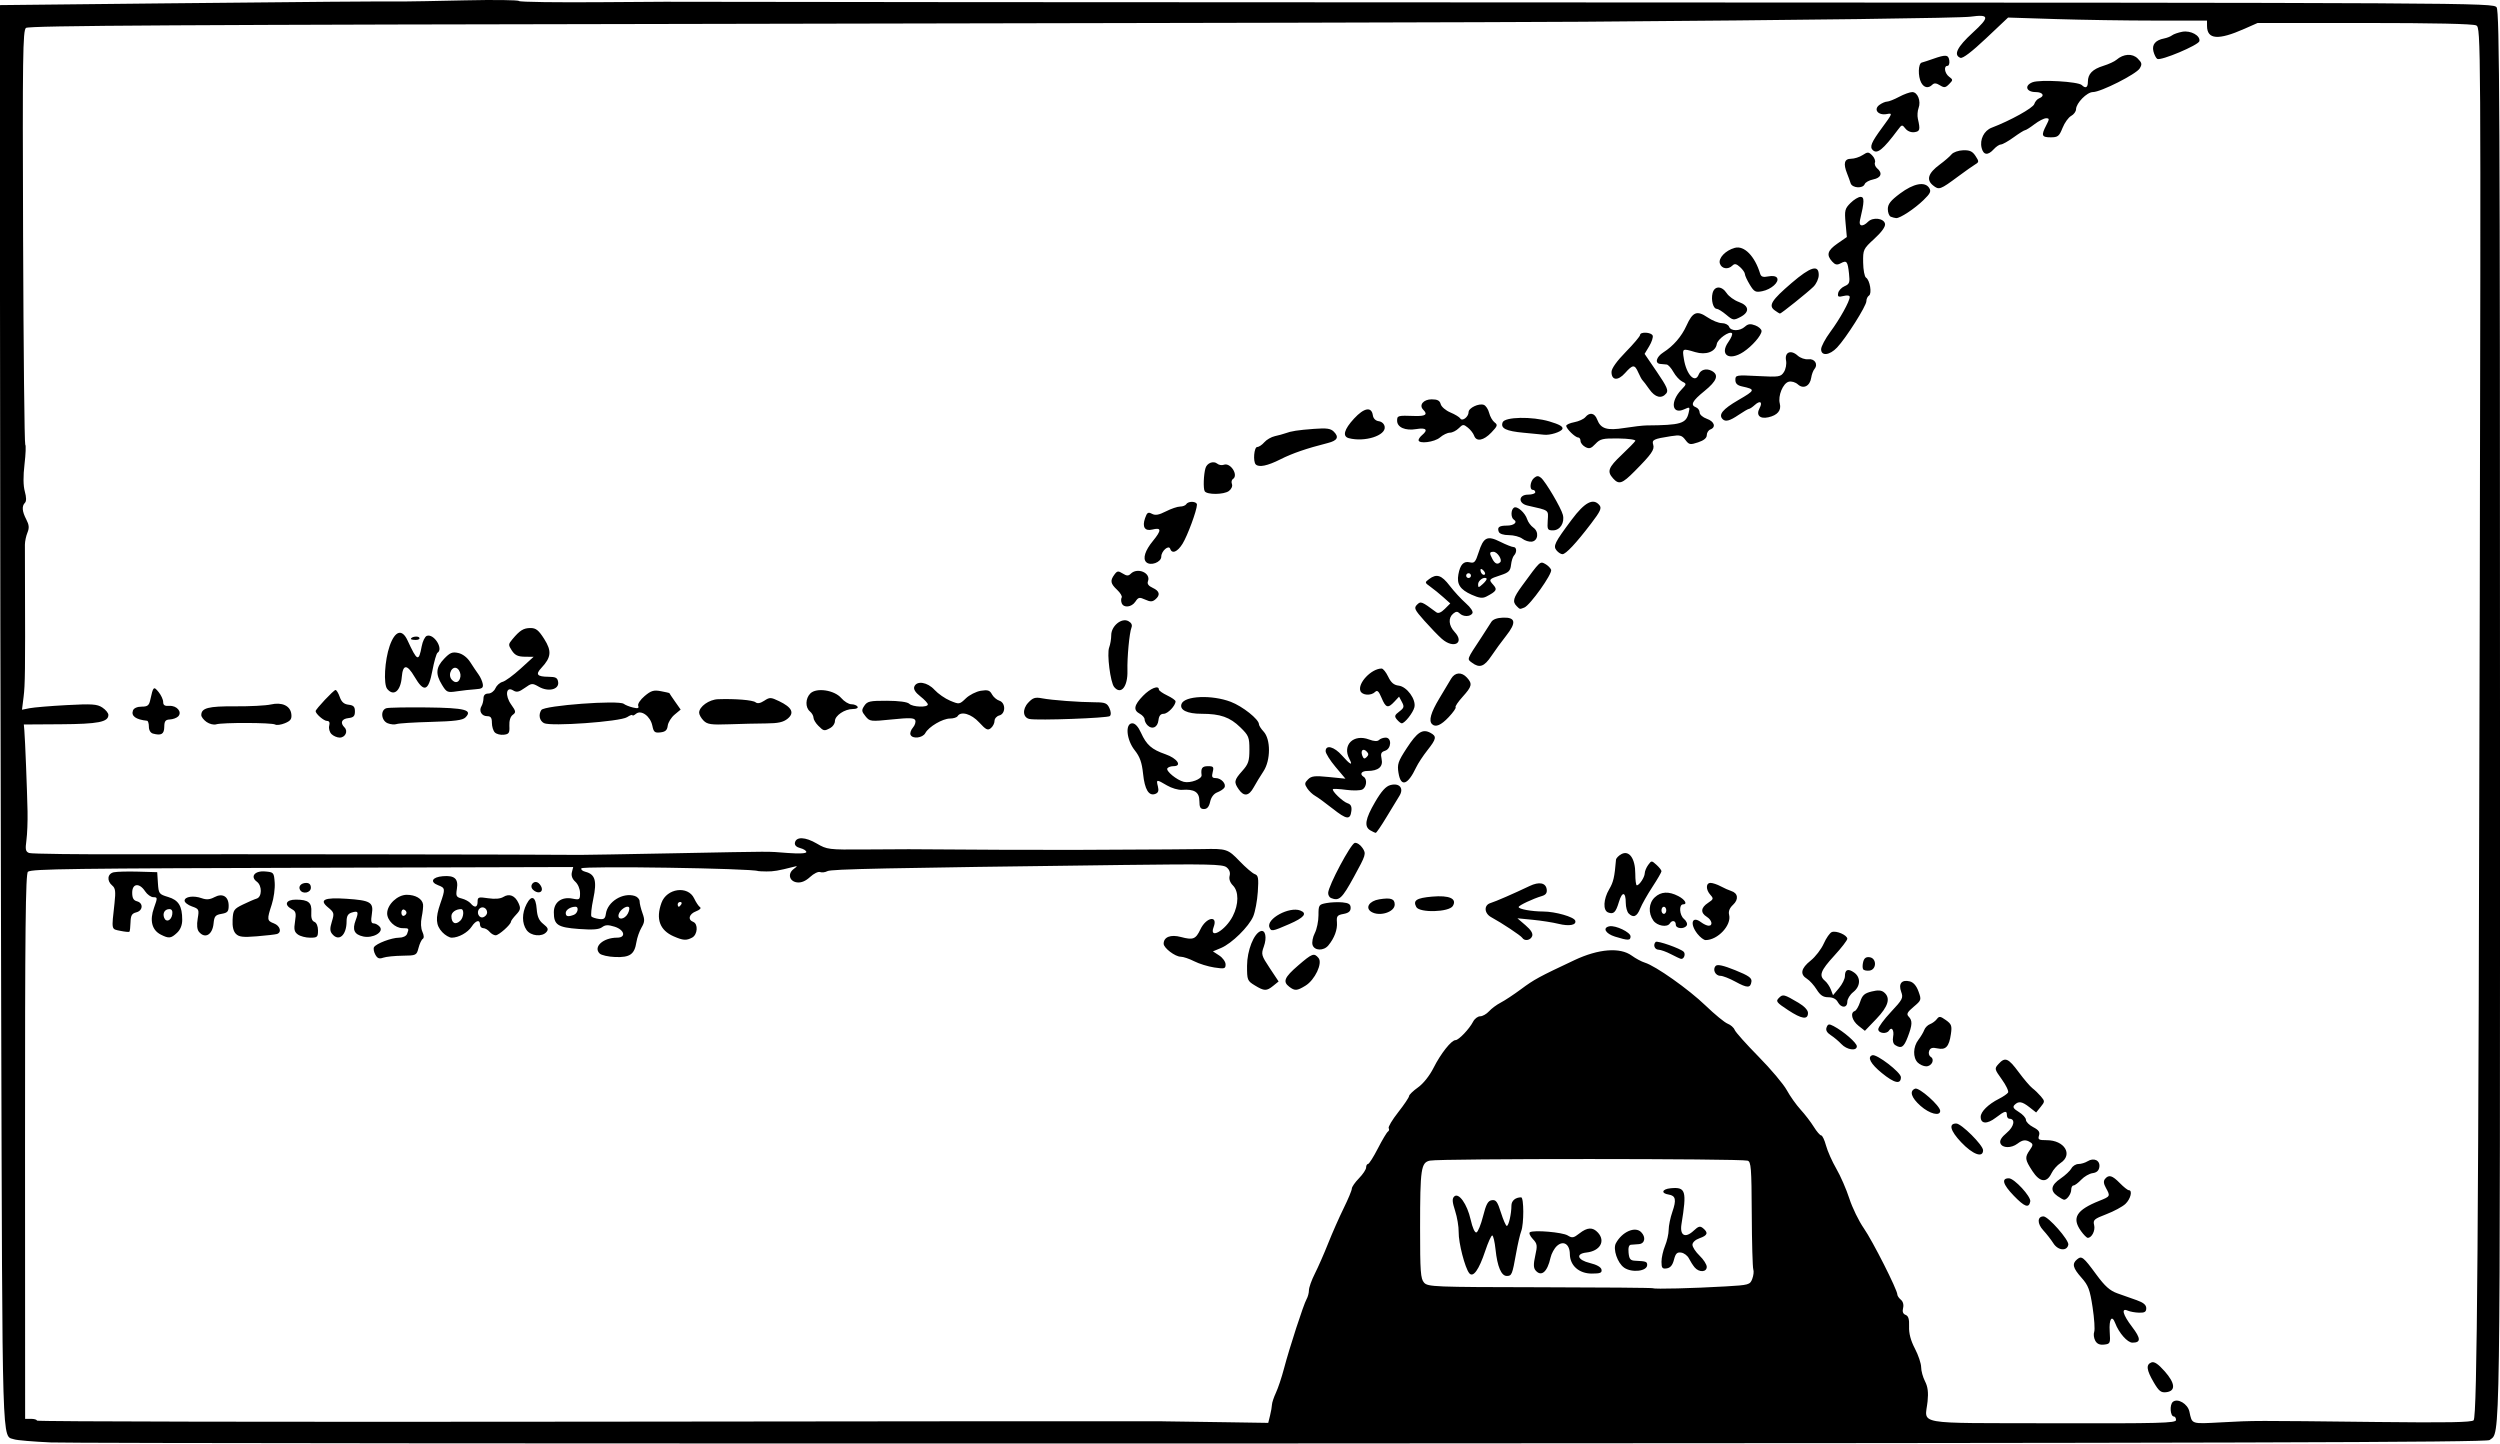 <?xml version="1.0" encoding="UTF-8" standalone="no"?>
<!-- Created with Inkscape (http://www.inkscape.org/) -->

<svg
   width="277.681mm"
   height="160.335mm"
   viewBox="0 0 277.681 160.335"
   version="1.1"
   id="svg1"
   xml:space="preserve"
   inkscape:version="1.4 (e7c3feb1, 2024-10-09)"
   sodipodi:docname="illustration-2.svg"
   xmlns:inkscape="http://www.inkscape.org/namespaces/inkscape"
   xmlns:sodipodi="http://sodipodi.sourceforge.net/DTD/sodipodi-0.dtd"
   xmlns="http://www.w3.org/2000/svg"
   xmlns:svg="http://www.w3.org/2000/svg"><sodipodi:namedview
     id="namedview1"
     pagecolor="#ffffff"
     bordercolor="#000000"
     borderopacity="0.25"
     inkscape:showpageshadow="2"
     inkscape:pageopacity="0.0"
     inkscape:pagecheckerboard="0"
     inkscape:deskcolor="#d1d1d1"
     inkscape:document-units="mm"
     inkscape:zoom="0.89887065"
     inkscape:cx="524.54711"
     inkscape:cy="303.71444"
     inkscape:window-width="2304"
     inkscape:window-height="1245"
     inkscape:window-x="1808"
     inkscape:window-y="96"
     inkscape:window-maximized="0"
     inkscape:current-layer="svg1" /><defs
     id="defs1" /><g
     inkscape:groupmode="layer"
     id="layer3"
     inkscape:label="Path"
     transform="translate(33.734,-68.091)"><path
       style="fill:#000000"
       d="m -28.046,228.308 c -1.965,-0.088 -3.816,-0.244 -4.114,-0.348 -1.381,-0.479 -1.3,2.232 -1.442,-47.911 -0.073,-25.612 -0.132,-61.152 -0.132,-78.978 V 68.659 l 17.859,-0.19 c 15.995,-0.17 25.338,-0.244 27.252,-0.217 0.364,0.005 3.304,-0.05 6.533,-0.123 3.229,-0.073 5.929,-0.039 5.999,0.075 0.07,0.114 4.334,0.171 9.475,0.127 5.141,-0.044 9.525,-0.062 9.744,-0.041 0.218,0.021 45.323,0.053 100.232,0.071 98.501,0.032 99.84,0.039 100.211,0.546 0.323,0.441 0.376,11.585 0.376,78.747 0,83.234 0.056,79.381 -1.157,80.387 -0.311,0.258 -28.376,0.337 -133.828,0.376 -73.389,0.027 -135.042,-0.023 -137.006,-0.111 z m 123.428,-2.348 c 1.601,0.02 4.899,0.067 7.33,0.105 l 4.42,0.069 0.202,-0.818 c 0.111,-0.45 0.207,-0.996 0.213,-1.215 0.007,-0.218 0.206,-0.814 0.443,-1.323 0.237,-0.509 0.635,-1.7 0.884,-2.646 0.614,-2.332 2.187,-7.169 2.514,-7.735 0.146,-0.253 0.266,-0.703 0.266,-1.001 0,-0.298 0.296,-1.126 0.658,-1.84 0.362,-0.714 1.027,-2.228 1.478,-3.365 0.451,-1.136 1.226,-2.893 1.723,-3.902 0.497,-1.01 0.904,-1.988 0.904,-2.174 0,-0.186 0.357,-0.703 0.794,-1.149 0.437,-0.447 0.794,-0.986 0.794,-1.2 0,-0.213 0.095,-0.388 0.21,-0.388 0.116,0 0.609,-0.778 1.097,-1.728 0.487,-0.95 0.99,-1.792 1.117,-1.87 0.127,-0.078 0.164,-0.25 0.084,-0.38 -0.081,-0.131 0.393,-0.926 1.054,-1.768 0.66,-0.841 1.204,-1.649 1.207,-1.794 0.003,-0.146 0.45,-0.579 0.992,-0.964 0.589,-0.417 1.286,-1.294 1.729,-2.173 0.805,-1.597 1.981,-3.081 2.442,-3.081 0.354,0 1.536,-1.241 1.952,-2.051 0.168,-0.327 0.522,-0.595 0.785,-0.595 0.263,0 0.705,-0.25 0.982,-0.556 0.277,-0.306 0.861,-0.739 1.298,-0.963 0.437,-0.224 1.454,-0.896 2.26,-1.494 1.465,-1.087 1.97,-1.362 5.943,-3.231 2.666,-1.254 5.056,-1.441 6.35,-0.497 0.437,0.319 1.091,0.67 1.455,0.78 1.199,0.364 4.862,2.953 6.747,4.769 1.019,0.981 2.123,1.887 2.454,2.013 0.331,0.126 0.681,0.435 0.777,0.686 0.096,0.251 1.291,1.588 2.654,2.972 1.363,1.383 2.774,3.058 3.135,3.721 0.361,0.663 1.052,1.637 1.534,2.164 0.483,0.527 1.143,1.387 1.467,1.912 0.324,0.524 0.694,0.953 0.822,0.953 0.128,0 0.369,0.506 0.535,1.124 0.166,0.618 0.682,1.779 1.147,2.58 0.465,0.8 1.114,2.289 1.443,3.307 0.329,1.019 1.054,2.507 1.611,3.307 0.975,1.4 3.72,6.826 3.72,7.352 0,0.141 0.177,0.403 0.394,0.583 0.239,0.199 0.336,0.561 0.245,0.923 -0.101,0.404 -0.011,0.648 0.28,0.76 0.313,0.12 0.417,0.469 0.386,1.293 -0.029,0.766 0.179,1.552 0.648,2.451 0.38,0.728 0.691,1.656 0.692,2.064 6.1e-4,0.407 0.194,1.114 0.43,1.57 0.307,0.594 0.388,1.225 0.285,2.22 -0.275,2.663 -1.769,2.4 13.859,2.437 11.961,0.028 13.737,-0.018 13.737,-0.359 0,-0.215 -0.105,-0.391 -0.234,-0.391 -0.411,0 -0.505,-1.304 -0.117,-1.626 0.531,-0.44 1.648,0.217 1.835,1.079 0.311,1.434 0.138,1.377 3.605,1.193 3.706,-0.197 3.213,-0.196 17.196,-0.037 7.869,0.089 10.577,0.041 10.77,-0.192 0.391,-0.471 0.535,-19.767 0.678,-90.698 0.127,-62.942 0.121,-63.959 -0.381,-64.228 -0.328,-0.176 -4.74,-0.273 -12.401,-0.273 h -11.891 l -1.489,0.658 c -2.888,1.277 -4.119,1.18 -4.129,-0.328 l -0.004,-0.595 -5.755,-6.95e-4 c -3.165,-3.82e-4 -8.136,-0.076 -11.046,-0.169 l -5.292,-0.168 -2.45,2.313 c -1.58,1.491 -2.59,2.259 -2.844,2.161 -0.804,-0.309 -0.368,-1.204 1.359,-2.786 1.921,-1.76 1.879,-2.075 -0.235,-1.786 -1.129,0.155 -17.85,0.373 -43.058,0.563 -7.494,0.057 -49.38,0.16 -93.08,0.23 -62.907,0.101 -79.537,0.196 -79.851,0.457 -0.349,0.29 -0.388,3.119 -0.318,23.239 0.044,12.6 0.152,22.969 0.24,23.041 0.088,0.073 0.052,1.051 -0.081,2.174 -0.158,1.34 -0.147,2.383 0.033,3.035 0.179,0.649 0.184,1.083 0.015,1.253 -0.367,0.367 -0.32,0.958 0.15,1.858 0.311,0.597 0.341,0.937 0.127,1.455 -0.153,0.372 -0.281,0.974 -0.283,1.338 -0.002,0.364 0.002,2.388 0.009,4.498 0.032,9.471 0.012,11.066 -0.155,12.409 l -0.178,1.429 0.846,-0.169 c 0.465,-0.093 2.32,-0.248 4.123,-0.344 2.814,-0.15 3.372,-0.113 3.952,0.267 0.371,0.243 0.675,0.614 0.675,0.824 0,0.788 -1.129,1.01 -5.284,1.036 l -4.109,0.026 0.058,0.661 c 0.082,0.926 0.306,6.614 0.355,8.996 0.022,1.091 -0.034,2.536 -0.126,3.211 -0.14,1.024 -0.09,1.256 0.302,1.406 0.258,0.099 5.648,0.164 11.979,0.144 8.904,-0.028 45.603,0.021 49.212,0.066 0.364,0.005 5.067,-0.076 10.451,-0.179 11.599,-0.222 10.125,-0.218 12.634,-0.032 1.281,0.095 2.051,0.054 2.051,-0.11 0,-0.144 -0.304,-0.338 -0.675,-0.432 -0.434,-0.109 -0.645,-0.323 -0.593,-0.6 0.132,-0.691 1.155,-0.652 2.426,0.093 1.144,0.67 1.301,0.69 5.368,0.658 2.304,-0.018 4.487,-0.03 4.851,-0.027 5.675,0.051 15.078,0.088 18.389,0.073 9.911,-0.045 13.29,-0.067 14.287,-0.089 2.61,-0.059 2.783,-0.003 4.063,1.334 0.676,0.706 1.436,1.356 1.69,1.446 0.394,0.14 0.444,0.424 0.341,1.968 -0.066,0.993 -0.295,2.217 -0.508,2.721 -0.486,1.149 -2.388,3.019 -3.576,3.516 l -0.901,0.377 0.703,0.46 c 0.386,0.253 0.703,0.698 0.703,0.989 0,0.481 -0.114,0.512 -1.251,0.341 -0.688,-0.103 -1.695,-0.414 -2.238,-0.692 -0.543,-0.277 -1.215,-0.504 -1.492,-0.504 -0.62,0 -1.898,-0.971 -1.898,-1.442 0,-0.749 0.777,-1.053 1.916,-0.749 1.355,0.362 1.645,0.249 2.163,-0.843 0.65,-1.369 1.984,-1.608 1.473,-0.264 -0.553,1.453 1.305,0.398 2.124,-1.207 0.675,-1.322 0.681,-2.748 0.016,-3.413 -0.322,-0.322 -0.456,-0.716 -0.363,-1.07 0.095,-0.365 -0.027,-0.697 -0.35,-0.951 -0.426,-0.334 -2.06,-0.37 -11.477,-0.252 -26.517,0.334 -32.419,0.457 -32.845,0.685 -0.25,0.134 -0.619,0.179 -0.821,0.102 -0.202,-0.077 -0.7,0.168 -1.107,0.545 -0.491,0.455 -0.974,0.658 -1.436,0.605 -0.861,-0.1 -1.09,-0.952 -0.398,-1.48 0.474,-0.362 0.472,-0.371 -0.037,-0.241 -1.649,0.421 -2.2,0.514 -2.977,0.504 -0.473,-0.006 -0.89,-0.025 -0.926,-0.043 -0.634,-0.302 -19.452,-0.589 -19.631,-0.3 -0.078,0.127 0.125,0.298 0.451,0.381 1.084,0.275 1.295,1.002 0.872,3.007 -0.208,0.986 -0.296,1.873 -0.196,1.969 0.1,0.097 0.479,0.216 0.843,0.265 0.535,0.072 0.678,-0.037 0.751,-0.572 0.182,-1.35 1.89,-2.406 3.212,-1.986 0.294,0.093 0.535,0.362 0.535,0.596 0,0.235 0.144,0.824 0.319,1.309 0.267,0.738 0.249,1.002 -0.107,1.606 -0.234,0.398 -0.49,1.128 -0.567,1.623 -0.212,1.351 -0.716,1.707 -2.341,1.649 -0.771,-0.027 -1.555,-0.204 -1.744,-0.392 -0.736,-0.736 0.393,-1.76 1.943,-1.76 1.03,0 0.827,-0.872 -0.284,-1.219 -0.721,-0.226 -1.031,-0.212 -1.389,0.059 -0.337,0.256 -1.029,0.308 -2.577,0.195 -2.362,-0.173 -2.778,-0.451 -2.778,-1.858 0,-1.118 0.871,-1.753 2.073,-1.512 0.789,0.158 0.837,0.123 0.837,-0.618 0,-0.448 -0.226,-0.99 -0.525,-1.261 -0.344,-0.311 -0.475,-0.675 -0.38,-1.053 l 0.145,-0.578 -26.542,0.073 c -29.483,0.081 -33.534,0.134 -34.019,0.448 -0.266,0.172 -0.332,6.403 -0.324,30.493 l 0.01,30.277 h 0.655 c 0.36,0 0.655,0.089 0.655,0.198 -3e-6,0.109 27.474,0.162 61.053,0.117 33.579,-0.045 62.362,-0.065 63.963,-0.045 z M 205.482,221.622 c -0.806,-1.375 -0.873,-1.966 -0.251,-2.205 0.313,-0.12 0.747,0.17 1.467,0.982 1.188,1.339 1.252,2.203 0.172,2.328 -0.578,0.067 -0.81,-0.118 -1.389,-1.105 z m -6.497,-4.629 c -0.155,-0.289 -0.205,-0.725 -0.112,-0.968 0.093,-0.243 0.013,-1.472 -0.178,-2.731 -0.298,-1.963 -0.473,-2.43 -1.229,-3.281 -0.967,-1.089 -1.081,-1.555 -0.496,-2.04 0.514,-0.426 0.693,-0.285 2.145,1.692 0.947,1.29 1.501,1.784 2.333,2.08 0.6,0.213 1.566,0.556 2.149,0.761 0.747,0.264 1.058,0.526 1.058,0.892 0,0.404 -0.174,0.513 -0.794,0.496 -0.437,-0.012 -1.002,-0.114 -1.257,-0.227 -0.764,-0.338 -0.556,0.448 0.477,1.801 0.988,1.294 0.998,1.756 0.036,1.754 -0.553,-0.002 -1.5,-1.079 -1.916,-2.181 -0.358,-0.948 -0.694,-0.434 -0.606,0.926 0.087,1.336 0.064,1.392 -0.619,1.471 -0.493,0.057 -0.796,-0.079 -0.991,-0.444 z m -4.644,-10.804 c -0.259,-0.407 -0.768,-1.061 -1.132,-1.453 -0.679,-0.731 -0.664,-1.537 0.028,-1.537 0.541,0 2.859,2.637 2.762,3.143 -0.143,0.751 -1.143,0.659 -1.659,-0.153 z m 3.056,-1.377 c -1.034,-1.453 -0.501,-2.323 2.048,-3.343 1.232,-0.493 1.241,-0.511 0.725,-1.444 -0.257,-0.464 -0.284,-0.759 -0.09,-0.992 0.417,-0.502 0.796,-0.394 1.643,0.47 0.424,0.433 0.871,0.786 0.992,0.786 0.445,0 0.203,0.982 -0.375,1.525 -0.327,0.307 -1.278,0.82 -2.113,1.14 -1.367,0.523 -1.502,0.643 -1.36,1.21 0.151,0.602 -0.257,1.417 -0.709,1.417 -0.118,0 -0.46,-0.346 -0.761,-0.768 z m -7.469,-3.925 c -1.203,-1.244 -1.39,-1.921 -0.531,-1.92 0.597,5.9e-4 2.479,2.038 2.376,2.572 -0.152,0.783 -0.617,0.619 -1.845,-0.651 z m 4.864,0.049 c -0.839,-0.588 -0.726,-1.212 0.354,-1.947 0.516,-0.351 1.055,-0.858 1.198,-1.124 0.143,-0.267 0.495,-0.485 0.783,-0.485 0.288,0 0.744,-0.138 1.014,-0.306 0.699,-0.437 1.41,-0.091 1.307,0.636 -0.058,0.407 -0.295,0.624 -0.746,0.684 -0.364,0.048 -0.934,0.375 -1.267,0.728 -0.333,0.352 -0.72,0.641 -0.86,0.641 -0.14,0 -0.254,0.214 -0.254,0.476 0,0.455 -0.465,1.111 -0.788,1.111 -0.084,0 -0.417,-0.185 -0.741,-0.412 z m -2.783,-2.776 c -0.835,-1.276 -0.864,-1.511 -0.284,-2.339 0.362,-0.517 0.373,-0.654 0.066,-0.849 -0.52,-0.329 -0.853,-0.295 -1.44,0.149 -0.694,0.525 -1.682,0.505 -1.891,-0.037 -0.116,-0.304 0.105,-0.672 0.705,-1.173 0.827,-0.691 0.985,-1.559 0.284,-1.559 -0.15,0 -0.273,-0.179 -0.273,-0.397 0,-0.55 -0.21,-0.501 -1.245,0.288 -0.964,0.735 -1.666,0.693 -1.666,-0.101 0,-0.574 0.841,-1.403 2.034,-2.006 0.464,-0.234 0.917,-0.546 1.008,-0.693 0.091,-0.147 -0.219,-0.802 -0.688,-1.455 -0.83,-1.156 -0.84,-1.202 -0.372,-1.719 0.728,-0.804 1.08,-0.662 2.237,0.905 0.584,0.79 1.272,1.595 1.53,1.789 0.258,0.194 0.68,0.602 0.939,0.907 0.451,0.533 0.45,0.58 -0.029,1.171 l -0.498,0.616 -0.735,-0.578 c -0.831,-0.654 -1.214,-0.715 -1.662,-0.267 -0.238,0.238 -0.127,0.423 0.476,0.79 0.433,0.263 0.787,0.656 0.787,0.873 0,0.217 0.363,0.582 0.807,0.811 0.613,0.317 0.768,0.542 0.644,0.933 -0.143,0.45 -0.034,0.515 0.854,0.515 1.986,0 2.955,1.606 1.532,2.538 -0.364,0.238 -0.812,0.747 -0.995,1.131 -0.53,1.11 -1.298,1.022 -2.126,-0.241 z m -7.912,-3.197 c -1.212,-1.282 -1.422,-2.082 -0.546,-2.082 0.569,0 2.98,2.403 2.98,2.97 0,0.894 -1.143,0.477 -2.434,-0.888 z m -4.511,-4.039 c -1.036,-0.916 -1.268,-1.658 -0.599,-1.915 0.441,-0.169 2.781,1.908 2.781,2.469 0,0.632 -1.179,0.333 -2.183,-0.555 z m -4.299,-3.647 c -1.247,-1.017 -1.656,-1.782 -1.058,-1.98 0.486,-0.161 3.175,1.904 3.175,2.439 0,0.838 -0.718,0.683 -2.117,-0.459 z m 3.988,-1.162 c -0.558,-0.558 -0.526,-1.751 0.068,-2.525 0.266,-0.347 0.561,-0.842 0.655,-1.1 0.094,-0.258 0.382,-0.548 0.64,-0.645 0.258,-0.097 0.6,-0.351 0.761,-0.565 0.253,-0.338 0.385,-0.322 1.001,0.116 0.623,0.444 0.691,0.631 0.557,1.55 -0.205,1.409 -0.567,1.795 -1.494,1.591 -0.563,-0.124 -0.795,-0.053 -0.922,0.28 -0.095,0.248 -0.019,0.538 0.171,0.656 0.482,0.298 0.121,1.058 -0.502,1.058 -0.285,0 -0.706,-0.187 -0.934,-0.416 z m -8.486,-2.06 c -0.291,-0.312 -0.818,-0.755 -1.171,-0.983 -0.44,-0.286 -0.587,-0.559 -0.467,-0.871 0.147,-0.383 0.27,-0.405 0.774,-0.141 1.101,0.577 2.584,1.865 2.584,2.244 0,0.565 -1.111,0.404 -1.72,-0.249 z m 5.983,0.118 c -0.227,-0.143 -0.316,-0.499 -0.234,-0.928 0.137,-0.717 -0.16,-1.165 -0.455,-0.688 -0.265,0.429 -1.193,0.314 -1.193,-0.148 0,-0.229 0.634,-1.092 1.409,-1.918 1.294,-1.379 1.387,-1.561 1.139,-2.231 -0.336,-0.906 0.058,-1.389 0.948,-1.166 0.411,0.103 0.743,0.486 0.972,1.117 0.339,0.938 0.326,0.978 -0.539,1.707 -0.713,0.601 -0.821,0.813 -0.555,1.086 0.438,0.449 0.417,0.915 -0.102,2.275 -0.436,1.141 -0.715,1.32 -1.389,0.893 z m -4.079,-2.147 c -0.729,-0.573 -0.952,-1.457 -0.414,-1.637 0.165,-0.055 0.433,-0.511 0.595,-1.014 0.24,-0.743 0.479,-0.96 1.274,-1.156 0.711,-0.176 1.091,-0.149 1.389,0.099 0.747,0.62 0.474,1.552 -0.861,2.944 l -1.271,1.325 z m -7.827,-1.744 c -1.29,-0.848 -1.386,-0.976 -1.013,-1.349 0.443,-0.443 0.56,-0.414 2.173,0.538 0.643,0.38 1.058,0.822 1.058,1.126 0,0.793 -0.68,0.696 -2.219,-0.315 z m 5.526,-0.895 c -0.183,-0.341 -0.554,-0.529 -1.046,-0.529 -0.574,0 -0.895,-0.212 -1.299,-0.86 -0.295,-0.473 -0.781,-1.01 -1.08,-1.193 -0.802,-0.491 -0.666,-1.158 0.413,-2.018 0.526,-0.42 1.181,-1.27 1.455,-1.89 0.274,-0.62 0.678,-1.196 0.898,-1.28 0.496,-0.19 1.717,0.34 1.717,0.746 0,0.165 -0.651,1.009 -1.447,1.876 -1.526,1.662 -1.732,2.215 -1.039,2.79 0.233,0.194 0.531,0.634 0.662,0.978 l 0.238,0.626 0.661,-0.785 c 0.363,-0.432 0.661,-1.029 0.661,-1.327 0,-0.749 0.34,-0.887 1.015,-0.414 0.768,0.538 0.727,1.534 -0.089,2.176 -0.364,0.286 -0.661,0.771 -0.661,1.078 0,0.709 -0.684,0.727 -1.058,0.028 z m -64.757,-1.849 c -0.824,-0.502 -0.86,-0.594 -0.856,-2.182 0.004,-1.686 0.757,-3.592 1.517,-3.842 0.526,-0.173 0.707,0.715 0.348,1.708 -0.312,0.863 -0.277,0.993 0.655,2.397 l 0.985,1.484 -0.593,0.481 c -0.749,0.606 -0.995,0.601 -2.056,-0.046 z m 3.836,0.158 c -0.747,-0.567 -0.55,-1.043 0.975,-2.359 1.575,-1.359 1.777,-1.434 2.272,-0.838 0.476,0.574 -0.402,2.435 -1.452,3.075 -0.945,0.576 -1.176,0.592 -1.794,0.123 z m 49.547,-0.57 c -0.653,-0.357 -1.4,-0.649 -1.662,-0.649 -0.57,0 -0.905,-0.718 -0.517,-1.106 0.193,-0.193 0.848,-0.047 2.157,0.481 1.497,0.603 1.865,0.861 1.809,1.266 -0.103,0.736 -0.453,0.738 -1.787,0.008 z m 14.189,-1.382 c -0.08,-0.129 -0.075,-0.499 0.01,-0.823 0.108,-0.414 0.32,-0.565 0.715,-0.509 0.798,0.114 0.79,1.37 -0.01,1.484 -0.314,0.045 -0.635,-0.024 -0.715,-0.153 z M 7.948,174.115 c -0.165,-0.308 -0.226,-0.678 -0.137,-0.823 0.25,-0.404 1.956,-1.049 2.776,-1.049 0.424,0 0.801,-0.176 0.894,-0.419 0.237,-0.617 0.219,-0.64 -0.501,-0.64 -0.826,0 -1.722,-0.866 -1.711,-1.654 0.014,-0.978 1.153,-2.051 2.177,-2.051 0.968,0 1.711,0.434 1.809,1.058 0.034,0.218 -0.032,0.852 -0.147,1.409 -0.129,0.624 -0.099,1.255 0.078,1.644 0.177,0.389 0.192,0.691 0.037,0.787 -0.138,0.085 -0.349,0.536 -0.47,1.002 -0.216,0.83 -0.252,0.847 -1.79,0.866 -0.864,0.011 -1.828,0.111 -2.143,0.223 -0.439,0.157 -0.643,0.073 -0.872,-0.355 z m 3.469,-4.65 c 0,-0.138 -0.128,-0.294 -0.284,-0.346 -0.156,-0.052 -0.284,0.104 -0.284,0.346 0,0.243 0.128,0.398 0.284,0.346 0.156,-0.052 0.284,-0.208 0.284,-0.346 z m 140.454,4.614 c -0.509,-0.268 -1.134,-0.494 -1.389,-0.501 -0.439,-0.012 -0.634,-0.548 -0.315,-0.866 0.173,-0.173 2.743,0.728 3.104,1.089 0.253,0.253 0.036,0.845 -0.291,0.794 -0.101,-0.016 -0.6,-0.248 -1.109,-0.516 z m -39.816,-1.029 c -0.09,-0.284 0.021,-0.873 0.247,-1.31 0.226,-0.437 0.411,-1.33 0.411,-1.986 0,-1.14 0.038,-1.199 0.878,-1.356 0.483,-0.091 1.286,-0.126 1.786,-0.078 0.701,0.067 0.908,0.206 0.908,0.613 0,0.377 -0.226,0.568 -0.794,0.671 -0.692,0.126 -0.785,0.245 -0.728,0.929 0.068,0.809 -0.286,1.761 -0.956,2.57 -0.52,0.628 -1.546,0.598 -1.752,-0.053 z m -70.958,-0.953 c -1.552,-0.68 -2.009,-1.931 -1.36,-3.726 0.586,-1.622 2.946,-1.943 3.628,-0.494 0.205,0.437 0.5,0.876 0.654,0.977 0.162,0.106 -0.023,0.299 -0.438,0.456 -0.782,0.297 -0.956,0.933 -0.322,1.176 0.574,0.22 0.495,1.421 -0.115,1.747 -0.645,0.345 -1,0.322 -2.048,-0.137 z m 0.84,-3.558 c 0.09,-0.146 0.037,-0.265 -0.117,-0.265 -0.154,0 -0.28,0.119 -0.28,0.265 0,0.146 0.052,0.265 0.117,0.265 0.064,0 0.19,-0.119 0.28,-0.265 z m 93.402,3.711 c -0.149,-0.241 -2.246,-1.633 -3.444,-2.286 -0.782,-0.427 -0.83,-1.337 -0.082,-1.567 0.581,-0.178 2.55,-1.035 4.351,-1.894 1.058,-0.505 1.794,-0.364 1.898,0.362 0.058,0.405 -0.095,0.622 -0.529,0.75 -0.991,0.292 -2.581,1.043 -2.588,1.221 -0.01,0.231 1.437,0.495 2.738,0.5 1.335,0.005 3.408,0.597 3.547,1.013 0.165,0.495 -0.663,0.651 -1.865,0.353 -0.616,-0.153 -1.893,-0.353 -2.839,-0.446 l -1.72,-0.168 0.903,0.775 c 0.61,0.523 0.849,0.916 0.736,1.209 -0.183,0.478 -0.853,0.585 -1.106,0.177 z m 10.315,-0.124 c -1.069,-0.33 -1.428,-0.994 -0.621,-1.15 0.681,-0.131 2.341,0.665 2.341,1.122 0,0.474 -0.262,0.478 -1.72,0.028 z m 9.147,-0.315 c -0.885,-1.125 -0.595,-2.044 0.405,-1.287 0.276,0.209 0.651,0.384 0.833,0.388 0.516,0.013 0.388,-0.622 -0.198,-0.989 -0.717,-0.448 -0.665,-1.018 0.141,-1.546 0.609,-0.399 0.633,-0.48 0.265,-0.887 -0.529,-0.584 -0.519,-1.332 0.017,-1.332 0.232,0 0.738,0.169 1.124,0.376 0.386,0.207 0.913,0.442 1.171,0.523 0.756,0.237 0.848,0.928 0.205,1.527 -0.392,0.365 -0.537,0.734 -0.44,1.12 0.288,1.146 -1.258,2.804 -2.614,2.804 -0.198,0 -0.607,-0.314 -0.909,-0.697 z m -170.671,0.092 c -0.992,-0.502 -1.264,-1.574 -0.756,-2.985 0.402,-1.117 0.398,-1.172 -0.069,-1.172 -0.27,0 -0.685,-0.298 -0.924,-0.661 -0.634,-0.968 -1.431,-0.88 -1.431,0.157 0,0.596 0.144,0.856 0.529,0.957 0.729,0.191 0.674,1.041 -0.08,1.23 -0.487,0.122 -0.614,0.343 -0.636,1.105 -0.015,0.524 -0.069,0.995 -0.121,1.046 -0.051,0.051 -0.51,0.006 -1.018,-0.1 -1.017,-0.213 -0.976,-0.016 -0.638,-3.08 0.143,-1.296 0.096,-1.661 -0.254,-1.951 -0.627,-0.52 -0.538,-1.316 0.166,-1.472 0.327,-0.072 1.548,-0.104 2.712,-0.071 l 2.117,0.06 0.079,1.219 c 0.076,1.17 0.121,1.231 1.136,1.536 1.159,0.347 1.563,1.004 1.563,2.544 0,0.584 -0.203,1.088 -0.579,1.438 -0.672,0.626 -0.904,0.652 -1.798,0.199 z m 1.271,-2.26 c 0.055,-0.373 -0.055,-0.575 -0.315,-0.575 -0.515,0 -0.785,0.443 -0.586,0.961 0.215,0.561 0.799,0.312 0.902,-0.386 z m 7.068,2.174 c -0.285,-0.285 -0.407,-0.807 -0.367,-1.577 0.055,-1.061 0.143,-1.191 1.135,-1.676 0.592,-0.289 1.284,-0.588 1.539,-0.664 0.599,-0.178 0.615,-1.44 0.023,-1.873 -0.772,-0.565 -0.242,-1.236 0.901,-1.142 0.972,0.08 0.996,0.109 1.078,1.247 0.046,0.641 -0.103,1.735 -0.331,2.431 -0.545,1.667 -0.53,1.797 0.247,2.093 0.692,0.263 0.9,1.002 0.331,1.177 -0.182,0.056 -1.185,0.171 -2.23,0.256 -1.539,0.125 -1.98,0.074 -2.326,-0.272 z m 6.881,0.07 c -0.395,-0.289 -0.455,-0.563 -0.314,-1.445 0.147,-0.922 0.093,-1.132 -0.357,-1.372 -0.906,-0.485 -0.654,-1.06 0.462,-1.055 1.391,0.006 1.775,0.323 1.703,1.404 -0.041,0.615 0.07,0.962 0.342,1.066 0.238,0.091 0.403,0.482 0.403,0.957 0,0.731 -0.077,0.802 -0.875,0.802 -0.482,0 -1.095,-0.16 -1.363,-0.357 z m 3.817,-0.051 c -0.263,-0.317 -0.272,-0.624 -0.038,-1.384 0.28,-0.913 0.253,-1.015 -0.422,-1.571 -1.028,-0.846 -0.439,-1.126 2.028,-0.962 2.691,0.178 3.044,0.39 2.834,1.704 -0.125,0.785 -0.077,1.033 0.202,1.033 0.202,0 0.509,0.171 0.682,0.379 0.484,0.583 -0.767,1.311 -1.845,1.074 -0.997,-0.219 -1.237,-0.739 -0.835,-1.806 0.356,-0.943 0.281,-1.08 -0.461,-0.845 -0.395,0.125 -0.549,0.397 -0.549,0.968 0,1.546 -0.856,2.302 -1.596,1.409 z m 12.227,-0.204 c -0.723,-0.77 -0.779,-1.566 -0.223,-3.168 0.574,-1.651 0.563,-1.743 -0.243,-2.049 -0.948,-0.36 -0.665,-0.901 0.523,-1.001 1.314,-0.11 1.746,0.279 1.563,1.409 -0.129,0.797 -0.07,0.915 0.538,1.068 0.376,0.094 0.822,0.338 0.991,0.542 0.445,0.536 0.772,0.456 0.772,-0.188 0,-0.512 0.1,-0.544 1.173,-0.383 0.75,0.113 1.357,0.061 1.685,-0.144 0.665,-0.415 1.304,-0.156 1.687,0.685 0.262,0.574 0.223,0.76 -0.267,1.281 -0.315,0.335 -0.573,0.686 -0.573,0.779 0,0.316 -1.345,1.516 -1.699,1.516 -0.194,0 -0.501,-0.179 -0.682,-0.397 -0.181,-0.218 -0.493,-0.397 -0.694,-0.397 -0.2,0 -0.364,-0.179 -0.364,-0.397 0,-0.592 -0.463,-0.48 -0.924,0.224 -0.437,0.666 -1.454,1.231 -2.218,1.231 -0.259,0 -0.729,-0.275 -1.045,-0.611 z m 2.016,-1.294 c 0.373,-0.373 0.426,-1.27 0.075,-1.27 -0.585,0 -1.08,0.357 -1.08,0.778 0,0.801 0.467,1.03 1.005,0.492 z m 2.963,-0.886 c 0,-0.497 -0.522,-0.762 -0.852,-0.432 -0.395,0.395 -0.048,1.13 0.445,0.941 0.224,-0.086 0.407,-0.315 0.407,-0.509 z m -32.007,2.139 c -0.21,-0.253 -0.259,-0.759 -0.141,-1.461 0.173,-1.024 0.144,-1.086 -0.637,-1.358 -0.45,-0.157 -0.818,-0.444 -0.818,-0.638 0,-0.457 0.996,-0.602 1.904,-0.276 0.518,0.186 0.903,0.155 1.406,-0.115 0.909,-0.486 1.585,-0.08 1.585,0.954 0,0.64 -0.127,0.784 -0.794,0.898 -0.681,0.117 -0.806,0.267 -0.881,1.059 -0.121,1.272 -0.95,1.749 -1.625,0.936 z m 36.388,-0.2 c -0.525,-0.75 -0.525,-1.865 5.18e-4,-2.882 0.554,-1.072 1.025,-0.84 1.126,0.555 0.061,0.842 0.257,1.282 0.738,1.66 0.517,0.407 0.59,0.592 0.347,0.884 -0.481,0.58 -1.74,0.455 -2.212,-0.218 z m 82.51,-0.307 c -0.359,-0.937 2.207,-2.329 3.429,-1.86 0.815,0.313 0.431,0.786 -1.221,1.506 -1.904,0.83 -2.018,0.848 -2.207,0.355 z M 152.4,170.789 c 0,-0.449 -0.414,-0.532 -0.661,-0.132 -0.295,0.477 -1.415,0.28 -1.837,-0.323 -0.584,-0.834 -0.512,-1.944 0.167,-2.577 0.689,-0.642 1.544,-0.687 2.609,-0.136 0.745,0.385 1.056,0.919 0.534,0.919 -0.481,0 -0.415,1.191 0.09,1.611 0.278,0.232 0.42,0.558 0.315,0.728 -0.276,0.446 -1.217,0.377 -1.217,-0.089 z m -1.058,-1.587 c 0,-0.218 -0.119,-0.397 -0.265,-0.397 -0.146,0 -0.265,0.179 -0.265,0.397 0,0.218 0.119,0.397 0.265,0.397 0.146,0 0.265,-0.179 0.265,-0.397 z m -4.18,0.344 c -0.175,-0.175 -0.318,-0.703 -0.318,-1.175 0,-1.247 -0.402,-1.298 -0.762,-0.097 -0.35,1.167 -0.589,1.4 -1.199,1.166 -0.589,-0.226 -0.53,-1.476 0.122,-2.582 0.468,-0.793 0.591,-1.329 0.753,-3.268 0.015,-0.177 0.287,-0.461 0.604,-0.631 0.863,-0.462 1.539,0.492 1.539,2.172 0,0.711 0.076,1.294 0.169,1.294 0.281,0 0.872,-0.898 0.881,-1.338 0.005,-0.227 0.176,-0.642 0.381,-0.923 0.366,-0.501 0.383,-0.501 0.926,-0.01 0.304,0.275 0.553,0.593 0.553,0.705 0,0.113 -0.454,0.898 -1.01,1.745 -0.555,0.847 -1.165,1.927 -1.355,2.4 -0.363,0.904 -0.758,1.071 -1.287,0.542 z m -28.588,-0.181 c -0.705,-0.446 -0.221,-1.204 0.884,-1.384 1.286,-0.209 1.722,-0.063 1.722,0.579 0,0.847 -1.707,1.375 -2.606,0.805 z m 5.002,-0.531 c -0.392,-0.733 0.014,-1 1.756,-1.154 1.922,-0.17 2.8,0.228 2.301,1.044 -0.423,0.69 -3.699,0.779 -4.057,0.11 z m -9.474,-0.998 c -0.182,-0.073 -0.323,-0.332 -0.313,-0.574 0.032,-0.808 2.512,-5.464 2.955,-5.549 0.238,-0.046 0.627,0.212 0.864,0.574 0.417,0.637 0.387,0.738 -0.956,3.191 -1.334,2.437 -1.644,2.724 -2.55,2.358 z m -114.498,-0.883 c -0.244,-0.395 0.096,-0.794 0.677,-0.794 0.337,0 0.514,0.182 0.514,0.529 0,0.561 -0.886,0.758 -1.191,0.265 z m 25.856,-0.047 c -0.462,-0.462 0.135,-1.135 0.637,-0.718 0.199,0.165 0.362,0.464 0.362,0.665 0,0.446 -0.576,0.477 -0.999,0.053 z m 93.008,-6.589 c -0.706,-0.411 -0.561,-1.269 0.529,-3.137 0.711,-1.22 1.195,-1.755 1.709,-1.891 1.01,-0.268 1.526,0.363 0.99,1.21 -0.211,0.334 -0.856,1.394 -1.433,2.356 -0.577,0.962 -1.112,1.745 -1.191,1.741 -0.078,-0.004 -0.35,-0.129 -0.605,-0.278 z m -4.193,-2.418 c -0.786,-0.623 -1.658,-1.259 -1.936,-1.412 -0.279,-0.154 -0.671,-0.527 -0.872,-0.829 -0.317,-0.478 -0.306,-0.609 0.085,-1 0.378,-0.378 0.747,-0.421 2.303,-0.264 l 1.852,0.186 -1.1,-1.305 c -0.605,-0.718 -1.1,-1.506 -1.1,-1.751 0,-0.755 0.954,-0.503 1.817,0.48 0.911,1.037 1.259,1.2 0.822,0.384 -0.827,-1.546 0.457,-2.814 2.188,-2.16 0.555,0.209 0.928,0.228 1.102,0.054 0.144,-0.144 0.477,-0.262 0.739,-0.262 0.699,0 0.641,1.235 -0.069,1.46 -0.441,0.14 -0.514,0.317 -0.38,0.925 0.187,0.85 -0.372,1.318 -1.571,1.318 -0.683,0 -0.906,0.357 -0.414,0.661 0.406,0.251 0.314,1.137 -0.144,1.393 -0.225,0.126 -1.028,0.147 -1.786,0.046 -0.757,-0.1 -1.427,-0.137 -1.488,-0.082 -0.187,0.168 1.088,1.401 1.624,1.571 0.356,0.113 0.479,0.359 0.421,0.844 -0.123,1.033 -0.524,0.984 -2.091,-0.258 z m 3.787,-6.341 c -0.404,-0.404 -0.702,-0.106 -0.478,0.478 0.132,0.345 0.247,0.379 0.482,0.144 0.235,-0.235 0.234,-0.383 -0.004,-0.622 z m -18.578,5.503 c 0,-0.987 -0.557,-1.345 -1.931,-1.24 -0.407,0.031 -1.158,-0.19 -1.669,-0.492 -1.171,-0.691 -1.208,-0.687 -1.007,0.111 0.12,0.478 0.043,0.706 -0.28,0.83 -0.725,0.278 -1.183,-0.47 -1.367,-2.237 -0.132,-1.26 -0.355,-1.887 -0.928,-2.609 -0.923,-1.161 -1.086,-2.994 -0.266,-2.994 0.314,0 0.659,0.376 0.963,1.05 0.61,1.352 1.187,1.859 2.724,2.39 1.304,0.451 1.888,1.322 0.886,1.322 -0.293,0 -0.601,0.11 -0.683,0.243 -0.182,0.295 1.045,1.301 1.826,1.497 0.723,0.181 2.034,-0.313 1.978,-0.746 -0.101,-0.772 0.058,-0.994 0.709,-0.994 0.604,0 0.669,0.083 0.524,0.661 -0.133,0.531 -0.067,0.661 0.336,0.661 0.611,0 1.209,0.661 0.961,1.063 -0.099,0.161 -0.456,0.397 -0.792,0.525 -0.38,0.144 -0.679,0.539 -0.789,1.042 -0.123,0.56 -0.334,0.81 -0.686,0.81 -0.401,0 -0.508,-0.189 -0.508,-0.895 z m 4.381,-1.28 c -0.569,-0.812 -0.527,-1.04 0.382,-2.058 0.682,-0.764 0.794,-1.098 0.794,-2.375 0,-1.373 -0.077,-1.561 -1.007,-2.47 -1.16,-1.133 -2.224,-1.505 -4.298,-1.505 -1.621,0 -2.49,-0.43 -2.231,-1.105 0.344,-0.897 3.367,-1.022 5.462,-0.226 1.316,0.5 3.133,1.944 3.133,2.491 0,0.144 0.231,0.508 0.513,0.808 0.806,0.858 0.801,3.192 -0.01,4.419 -0.35,0.529 -0.838,1.333 -1.086,1.786 -0.531,0.971 -1.081,1.05 -1.651,0.236 z m 17.737,-1.828 c -0.157,-0.979 -0.061,-1.267 0.917,-2.768 1.161,-1.782 1.752,-2.165 2.62,-1.701 0.73,0.391 0.684,0.659 -0.332,1.945 -0.479,0.607 -1.039,1.46 -1.245,1.897 -0.932,1.976 -1.704,2.223 -1.959,0.627 z M 3.085,149.627 c -0.216,-0.216 -0.329,-0.632 -0.253,-0.926 0.093,-0.356 0.01,-0.534 -0.247,-0.534 -0.349,0 -1.262,-0.789 -1.262,-1.09 0,-0.216 2.009,-2.35 2.212,-2.35 0.108,0 0.318,0.35 0.468,0.778 0.195,0.56 0.47,0.801 0.978,0.86 0.556,0.064 0.707,0.223 0.707,0.743 0,0.525 -0.15,0.679 -0.728,0.745 -0.759,0.087 -0.94,0.524 -0.428,1.036 0.421,0.421 0.084,1.129 -0.537,1.129 -0.285,0 -0.695,-0.176 -0.911,-0.392 z m 64.308,0.061 c -0.066,-0.182 0.058,-0.535 0.275,-0.784 0.217,-0.249 0.334,-0.611 0.26,-0.804 -0.108,-0.281 -0.619,-0.301 -2.588,-0.1 -2.388,0.244 -2.467,0.234 -2.947,-0.359 -0.435,-0.538 -0.449,-0.675 -0.119,-1.167 0.33,-0.492 0.627,-0.556 2.517,-0.548 1.315,0.006 2.267,0.134 2.464,0.331 0.375,0.375 2.067,0.437 2.067,0.076 0,-0.135 -0.375,-0.539 -0.833,-0.897 -0.554,-0.433 -0.778,-0.795 -0.67,-1.078 0.268,-0.697 1.456,-0.51 2.245,0.354 0.392,0.429 1.174,0.973 1.738,1.208 1.01,0.422 1.037,0.418 1.745,-0.261 0.395,-0.379 1.143,-0.758 1.661,-0.842 0.77,-0.125 0.995,-0.054 1.232,0.389 0.159,0.298 0.528,0.617 0.819,0.71 0.725,0.23 0.725,1.454 2.81e-4,1.643 -0.291,0.076 -0.529,0.348 -0.529,0.604 0,0.256 -0.183,0.618 -0.407,0.804 -0.343,0.285 -0.545,0.187 -1.292,-0.629 -0.875,-0.955 -2.036,-1.294 -2.402,-0.702 -0.09,0.146 -0.47,0.265 -0.844,0.265 -0.818,0 -2.365,0.909 -2.74,1.611 -0.303,0.565 -1.464,0.688 -1.651,0.175 z m -84.128,-0.113 c -0.28,-0.075 -0.463,-0.378 -0.463,-0.766 0,-0.353 -0.089,-0.651 -0.198,-0.662 -1.26,-0.129 -1.804,-0.529 -1.565,-1.153 0.096,-0.25 0.477,-0.415 0.956,-0.415 0.654,0 0.826,-0.13 0.956,-0.728 0.333,-1.519 0.382,-1.567 0.929,-0.897 0.28,0.344 0.51,0.842 0.51,1.108 0,0.357 0.18,0.471 0.69,0.434 0.829,-0.06 1.454,0.689 0.975,1.169 -0.169,0.169 -0.583,0.321 -0.92,0.338 -0.495,0.025 -0.615,0.183 -0.623,0.823 -0.01,0.805 -0.326,0.994 -1.247,0.748 z m 37.966,-0.127 c -0.181,-0.181 -0.329,-0.662 -0.329,-1.07 0,-0.568 -0.125,-0.741 -0.537,-0.741 -0.607,0 -0.939,-0.595 -0.62,-1.111 0.117,-0.189 0.216,-0.581 0.222,-0.873 0.006,-0.35 0.189,-0.529 0.539,-0.529 0.291,0 0.644,-0.261 0.784,-0.581 0.14,-0.319 0.499,-0.642 0.798,-0.717 0.299,-0.075 1.196,-0.731 1.994,-1.458 l 1.451,-1.321 -0.986,-0.012 c -0.755,-0.009 -1.089,-0.169 -1.424,-0.68 -0.411,-0.627 -0.408,-0.704 0.054,-1.257 0.835,-0.999 1.239,-1.25 2.016,-1.25 0.602,0 0.901,0.239 1.521,1.217 0.852,1.344 0.783,2.04 -0.317,3.214 -0.68,0.726 -0.478,0.973 0.804,0.984 0.806,0.007 0.994,0.112 1.062,0.595 0.117,0.824 -1.095,1.114 -2.143,0.513 -0.731,-0.419 -0.803,-0.413 -1.57,0.133 -0.644,0.459 -0.9,0.513 -1.284,0.273 -0.788,-0.492 -0.936,0.569 -0.219,1.575 0.531,0.746 0.549,0.862 0.172,1.138 -0.262,0.192 -0.403,0.65 -0.375,1.22 0.039,0.791 -0.043,0.923 -0.619,0.99 -0.365,0.043 -0.811,-0.07 -0.992,-0.251 z m 17.491,-0.752 c -0.21,-1.051 -1.238,-1.8 -1.814,-1.322 -0.218,0.181 -0.396,0.251 -0.396,0.157 0,-0.094 -0.268,0.004 -0.595,0.217 -0.766,0.499 -8.5,1.054 -9.232,0.662 -0.503,-0.269 -0.636,-0.942 -0.289,-1.461 0.335,-0.501 8.598,-1.116 9.153,-0.681 0.166,0.13 0.626,0.314 1.023,0.409 0.549,0.131 0.687,0.085 0.581,-0.192 -0.079,-0.205 0.233,-0.678 0.714,-1.083 0.714,-0.601 1.009,-0.689 1.801,-0.541 0.521,0.097 0.947,0.196 0.948,0.219 4.92e-4,0.023 0.282,0.444 0.626,0.934 l 0.626,0.891 -0.677,0.564 c -0.373,0.31 -0.714,0.862 -0.759,1.225 -0.062,0.501 -0.259,0.682 -0.812,0.745 -0.633,0.073 -0.753,-0.027 -0.897,-0.746 z m 18.428,5e-5 c -0.291,-0.291 -0.529,-0.693 -0.529,-0.894 0,-0.2 -0.179,-0.513 -0.397,-0.694 -0.528,-0.438 -0.504,-1.443 0.048,-1.994 0.676,-0.676 2.669,-0.378 3.436,0.513 0.325,0.378 0.828,0.687 1.118,0.687 0.289,0 0.6,0.119 0.69,0.265 0.093,0.15 -0.133,0.265 -0.523,0.265 -0.908,0 -1.991,0.731 -1.991,1.344 0,0.269 -0.23,0.613 -0.512,0.763 -0.683,0.365 -0.728,0.357 -1.34,-0.255 z m 36.573,-0.045 c -0.179,-0.179 -0.325,-0.476 -0.325,-0.66 0,-0.184 -0.238,-0.462 -0.529,-0.618 -0.755,-0.404 -0.657,-0.953 0.357,-1.997 0.815,-0.84 1.759,-1.214 1.759,-0.697 0,0.119 0.417,0.414 0.926,0.657 0.509,0.243 0.926,0.536 0.926,0.652 0,0.483 -0.861,1.386 -1.32,1.386 -0.345,0 -0.522,0.222 -0.58,0.725 -0.091,0.791 -0.699,1.068 -1.214,0.552 z m -104.513,-0.367 c -0.323,-0.226 -0.587,-0.569 -0.587,-0.761 0,-0.796 0.778,-0.999 3.765,-0.979 1.64,0.011 3.42,-0.081 3.955,-0.205 1.249,-0.288 2.174,0.144 2.282,1.068 0.064,0.545 -0.08,0.75 -0.712,1.012 -0.435,0.18 -0.924,0.246 -1.085,0.146 -0.352,-0.217 -5.882,-0.235 -6.557,-0.021 -0.26,0.083 -0.738,-0.035 -1.061,-0.261 z m 20.116,0.14 c -0.733,-0.295 -0.827,-1.479 -0.132,-1.673 0.255,-0.071 2.273,-0.108 4.485,-0.083 4.254,0.048 5.122,0.274 4.283,1.112 -0.309,0.309 -1.204,0.424 -3.825,0.494 -1.882,0.05 -3.601,0.158 -3.819,0.24 -0.218,0.082 -0.665,0.041 -0.992,-0.09 z m 35.086,-0.294 c -0.27,-0.27 -0.491,-0.665 -0.491,-0.878 0,-0.673 1.109,-1.464 2.1,-1.498 1.914,-0.067 3.862,0.093 4.166,0.342 0.209,0.171 0.531,0.113 0.967,-0.173 0.607,-0.398 0.726,-0.394 1.647,0.048 1.435,0.689 1.733,1.303 0.946,1.949 -0.475,0.389 -1.047,0.515 -2.381,0.524 -0.966,0.006 -2.815,0.049 -4.109,0.095 -2.01,0.071 -2.424,0.012 -2.844,-0.408 z m 80.912,0.39 c -0.383,-0.383 -0.133,-1.272 0.796,-2.826 0.535,-0.895 1.133,-1.895 1.329,-2.223 0.432,-0.72 1.166,-0.767 1.759,-0.111 0.621,0.687 0.557,0.971 -0.483,2.122 -0.507,0.561 -0.858,1.083 -0.781,1.16 0.077,0.077 -0.267,0.571 -0.764,1.098 -0.86,0.912 -1.468,1.168 -1.855,0.781 z m -3.901,-0.51 c -0.298,-0.359 -0.259,-0.49 0.264,-0.885 0.533,-0.402 0.572,-0.541 0.295,-1.059 l -0.319,-0.596 -0.517,0.555 c -0.718,0.771 -0.957,0.701 -1.425,-0.418 -0.312,-0.746 -0.479,-0.9 -0.718,-0.661 -0.449,0.449 -1.445,0.383 -1.633,-0.109 -0.327,-0.853 1.222,-2.49 2.358,-2.49 0.162,0 0.49,0.408 0.728,0.907 0.315,0.66 0.632,0.93 1.165,0.992 0.914,0.106 1.955,1.538 1.746,2.402 -0.147,0.609 -1.074,1.784 -1.407,1.784 -0.102,0 -0.344,-0.19 -0.536,-0.422 z m -40.8,-0.058 c -0.752,-0.146 -0.829,-1.088 -0.148,-1.813 0.519,-0.553 0.771,-0.631 1.546,-0.483 1.086,0.208 4.089,0.431 5.904,0.44 1.09,0.005 1.316,0.099 1.567,0.649 0.179,0.392 0.198,0.736 0.049,0.881 -0.229,0.223 -7.986,0.507 -8.918,0.326 z M 9.278,144.616 c -0.436,-0.525 -0.285,-3.191 0.27,-4.784 0.589,-1.688 1.372,-1.931 1.982,-0.614 1.088,2.349 1.246,2.415 1.576,0.657 0.104,-0.556 0.358,-1.076 0.563,-1.155 0.781,-0.3 1.89,1.446 1.192,1.878 -0.121,0.075 -0.378,0.975 -0.572,2 -0.431,2.285 -0.931,2.451 -1.982,0.658 -0.83,-1.416 -1.294,-1.405 -1.414,0.032 -0.13,1.564 -0.897,2.194 -1.616,1.327 z m 6.081,-0.458 c -0.74,-1.213 -0.68,-1.938 0.237,-2.897 0.65,-0.68 0.911,-0.787 1.572,-0.641 0.485,0.107 1,0.5 1.329,1.016 0.295,0.463 0.71,1.08 0.921,1.371 0.212,0.291 0.424,0.767 0.471,1.058 0.071,0.437 -0.076,0.539 -0.839,0.587 -0.509,0.032 -1.427,0.133 -2.038,0.225 -1.051,0.158 -1.142,0.118 -1.653,-0.719 z m 2.05,-0.93 c 0.043,-0.292 -0.097,-0.678 -0.312,-0.856 -0.555,-0.46 -1.156,0.606 -0.671,1.19 0.416,0.501 0.883,0.343 0.984,-0.334 z m 72.608,1.168 c -0.419,-0.511 -0.821,-3.683 -0.556,-4.383 0.128,-0.337 0.232,-0.953 0.232,-1.37 0,-1.021 1.149,-1.966 1.901,-1.563 0.344,0.184 0.462,0.429 0.346,0.722 -0.232,0.584 -0.487,3.318 -0.447,4.778 0.05,1.787 -0.723,2.737 -1.477,1.816 z m 39.746,-2.697 c -0.571,-0.424 -0.623,-0.286 1.074,-2.858 0.437,-0.662 0.916,-1.408 1.065,-1.658 0.176,-0.295 0.637,-0.467 1.314,-0.49 1.397,-0.048 1.498,0.55 0.34,2.013 -0.49,0.619 -1.229,1.632 -1.643,2.251 -0.794,1.188 -1.311,1.367 -2.15,0.743 z m -3.343,-2.644 c -0.392,-0.345 -1.266,-1.25 -1.941,-2.01 -1.1,-1.239 -1.186,-1.424 -0.824,-1.786 0.418,-0.418 0.505,-0.383 2.152,0.842 0.211,0.157 0.529,0.03 0.932,-0.373 l 0.612,-0.612 -0.778,-0.695 c -0.428,-0.382 -1.072,-0.905 -1.432,-1.161 -0.639,-0.455 -0.642,-0.475 -0.14,-0.85 0.836,-0.625 1.376,-0.45 2.287,0.741 0.473,0.618 1.277,1.491 1.786,1.939 0.549,0.483 0.847,0.94 0.734,1.124 -0.246,0.397 -1.024,0.4 -1.419,0.004 -0.232,-0.232 -0.405,-0.224 -0.714,0.032 -0.572,0.475 -0.508,1.324 0.155,2.029 1.158,1.233 -0.101,1.926 -1.408,0.775 z m -114.513,0.011 c 0,-0.251 0.792,-0.377 0.933,-0.149 0.086,0.139 -0.089,0.253 -0.388,0.253 -0.3,0 -0.545,-0.047 -0.545,-0.104 z m 122.82,-3.653 c -0.496,-0.496 -0.387,-0.906 0.601,-2.26 2.008,-2.753 1.989,-2.735 2.556,-2.431 0.289,0.154 0.59,0.45 0.669,0.658 0.163,0.425 -2.34,3.947 -2.98,4.193 -0.526,0.202 -0.475,0.212 -0.846,-0.159 z m -43.873,-0.331 c -0.081,-0.211 -0.081,-0.492 1.49e-4,-0.623 0.081,-0.131 -0.146,-0.515 -0.506,-0.853 -0.743,-0.698 -0.8,-1.014 -0.303,-1.693 0.305,-0.417 0.424,-0.433 0.919,-0.123 0.449,0.281 0.638,0.287 0.893,0.031 0.749,-0.749 2.27,-0.093 1.917,0.827 -0.111,0.29 0.055,0.523 0.525,0.737 0.778,0.355 0.876,0.801 0.283,1.293 -0.323,0.268 -0.549,0.27 -1.121,0.01 -0.634,-0.289 -0.758,-0.263 -1.083,0.226 -0.422,0.635 -1.308,0.733 -1.524,0.168 z m 38.867,-0.935 c -1.279,-0.573 -1.666,-1.167 -1.469,-2.255 0.199,-1.098 0.592,-1.512 1.272,-1.341 0.498,0.125 0.632,-0.026 0.974,-1.097 0.544,-1.704 0.958,-1.908 2.403,-1.186 0.643,0.321 1.305,0.584 1.471,0.584 0.363,0 0.399,0.588 0.058,0.939 -0.134,0.138 -0.283,0.609 -0.331,1.045 -0.072,0.662 -0.26,0.851 -1.134,1.136 -1.339,0.437 -1.375,0.483 -0.84,1.074 0.478,0.529 0.366,0.72 -0.771,1.309 -0.415,0.215 -0.799,0.166 -1.632,-0.207 z m 1.659,-1.799 c -0.255,-0.255 -0.939,0.209 -0.939,0.637 0,0.407 0.046,0.404 0.531,-0.034 0.292,-0.264 0.476,-0.535 0.408,-0.603 z m -1.733,-0.322 c 0,-0.146 -0.119,-0.265 -0.265,-0.265 -0.146,0 -0.265,0.119 -0.265,0.265 0,0.146 0.119,0.265 0.265,0.265 0.146,0 0.265,-0.119 0.265,-0.265 z m 1.371,-0.586 c -0.19,-0.19 -0.313,-0.205 -0.313,-0.04 0,0.353 0.313,0.666 0.489,0.489 0.075,-0.075 -0.004,-0.278 -0.176,-0.45 z m 1.882,-0.903 c 0.262,-0.262 -0.318,-1.156 -0.75,-1.156 -0.46,0 -0.478,0.13 -0.114,0.811 0.281,0.525 0.568,0.64 0.863,0.345 z m -39.325,-0.009 c -0.402,-0.402 -0.122,-1.291 0.74,-2.342 0.986,-1.203 0.971,-1.535 -0.058,-1.277 -0.834,0.209 -1.149,-0.284 -0.807,-1.265 0.22,-0.632 0.342,-0.709 0.763,-0.484 0.376,0.201 0.764,0.134 1.552,-0.268 0.578,-0.295 1.287,-0.536 1.576,-0.536 0.288,0 0.598,-0.119 0.688,-0.265 0.235,-0.38 1.192,-0.327 1.184,0.066 -0.012,0.634 -1.047,3.436 -1.598,4.327 -0.565,0.914 -1.172,1.165 -1.373,0.567 -0.16,-0.475 -0.991,0.249 -0.991,0.864 0,0.634 -1.212,1.077 -1.676,0.613 z m 45.589,-1.288 c -0.415,-0.501 -0.237,-0.866 1.677,-3.431 1.446,-1.938 2.391,-2.434 3.074,-1.611 0.276,0.333 0.12,0.677 -0.937,2.064 -1.661,2.178 -2.79,3.384 -3.17,3.384 -0.168,0 -0.458,-0.183 -0.643,-0.406 z m -3.813,-1.317 c -0.282,-0.217 -0.954,-0.394 -1.493,-0.394 -0.596,0 -1.035,-0.145 -1.122,-0.371 -0.195,-0.508 0.043,-0.687 0.908,-0.687 0.777,0 1.221,-0.38 0.77,-0.659 -0.354,-0.219 -0.345,-1.115 0.012,-1.336 0.354,-0.219 1.236,0.562 1.47,1.302 0.097,0.308 0.405,0.721 0.683,0.917 0.65,0.458 0.529,1.474 -0.185,1.559 -0.291,0.035 -0.76,-0.114 -1.043,-0.331 z m 2.824,-2.025 c 0.077,-1.195 0.207,-1.099 -2.244,-1.654 -1.07,-0.242 -1.017,-1.213 0.066,-1.213 0.437,0 0.794,-0.119 0.794,-0.265 0,-0.146 -0.119,-0.265 -0.265,-0.265 -0.408,0 -0.313,-0.953 0.132,-1.323 0.305,-0.253 0.484,-0.257 0.771,-0.019 0.508,0.422 2.234,3.348 2.426,4.114 0.222,0.886 -0.31,1.726 -1.094,1.726 -0.606,0 -0.651,-0.086 -0.586,-1.101 z m -38.099,-3.245 c -0.179,-0.289 -0.124,-1.88 0.088,-2.574 0.174,-0.57 0.885,-0.836 1.305,-0.487 0.181,0.151 0.508,0.205 0.726,0.122 0.747,-0.286 1.672,1.179 1.005,1.591 -0.139,0.086 -0.184,0.337 -0.099,0.557 0.087,0.227 -0.061,0.559 -0.342,0.767 -0.559,0.412 -2.433,0.429 -2.683,0.025 z m 45.355,-1.429 c -0.692,-0.765 -0.533,-1.202 0.951,-2.605 0.764,-0.723 1.449,-1.423 1.521,-1.556 0.074,-0.136 -0.738,-0.255 -1.852,-0.27 -1.767,-0.024 -2.049,0.042 -2.577,0.603 -0.485,0.516 -0.689,0.578 -1.124,0.345 -0.293,-0.157 -0.532,-0.459 -0.532,-0.672 0,-0.213 -0.119,-0.388 -0.265,-0.388 -0.328,0 -1.323,-0.973 -1.323,-1.293 0,-0.129 0.405,-0.311 0.899,-0.404 0.495,-0.093 1.045,-0.344 1.223,-0.559 0.482,-0.58 1.034,-0.473 1.311,0.256 0.396,1.041 1.087,1.256 3.039,0.944 0.947,-0.151 2.051,-0.278 2.453,-0.281 3.792,-0.03 4.38,-0.202 4.664,-1.371 0.169,-0.696 0.15,-0.712 -0.496,-0.417 -1.36,0.62 -1.573,-0.836 -0.318,-2.165 0.613,-0.649 0.615,-0.665 0.096,-0.926 -0.29,-0.146 -0.725,-0.623 -0.967,-1.059 -0.241,-0.437 -0.578,-0.809 -0.748,-0.827 -0.17,-0.018 -0.488,-0.048 -0.706,-0.066 -0.642,-0.053 -0.455,-0.777 0.331,-1.279 1.122,-0.716 2.027,-1.763 2.574,-2.974 0.692,-1.534 1.162,-1.72 2.331,-0.926 0.525,0.357 1.245,0.648 1.601,0.648 0.356,0 0.716,0.179 0.799,0.397 0.197,0.514 1.193,0.51 1.765,-0.008 0.343,-0.311 0.608,-0.343 1.145,-0.139 0.384,0.146 0.698,0.429 0.698,0.628 0,0.475 -1.047,1.681 -2.012,2.317 -1.599,1.054 -2.689,0.321 -1.664,-1.118 0.307,-0.432 0.482,-0.862 0.387,-0.957 -0.284,-0.284 -1.6,0.656 -1.685,1.204 -0.133,0.855 -1.197,1.252 -2.395,0.893 -1.442,-0.432 -1.449,-0.428 -1.258,0.762 0.28,1.751 1.247,2.767 1.645,1.729 0.208,-0.541 0.855,-0.723 1.446,-0.407 0.827,0.443 0.587,1.112 -0.804,2.239 -1.366,1.107 -1.6,1.561 -0.935,1.815 0.218,0.084 0.397,0.341 0.397,0.571 0,0.23 0.357,0.543 0.794,0.696 0.843,0.294 1.057,0.934 0.397,1.188 -0.218,0.084 -0.397,0.368 -0.397,0.633 0,0.318 -0.326,0.588 -0.966,0.799 -0.886,0.292 -1.003,0.27 -1.413,-0.274 -0.39,-0.517 -0.597,-0.57 -1.614,-0.411 -1.915,0.299 -2.13,0.402 -1.959,0.941 0.174,0.547 -0.182,1.056 -2.062,2.952 -1.39,1.401 -1.741,1.518 -2.396,0.794 z m -39.684,-1.545 c -0.326,-0.326 -0.191,-1.94 0.162,-1.94 0.186,0 0.539,-0.235 0.785,-0.522 0.246,-0.287 0.778,-0.595 1.183,-0.684 0.405,-0.089 0.915,-0.228 1.133,-0.309 0.677,-0.251 1.392,-0.362 3.209,-0.498 1.406,-0.105 1.841,-0.044 2.195,0.309 0.607,0.607 0.406,0.992 -0.662,1.262 -2.367,0.6 -3.937,1.14 -5.271,1.814 -1.425,0.72 -2.382,0.918 -2.734,0.566 z m 18.08,-2.702 c 0,-0.128 0.179,-0.38 0.397,-0.562 0.702,-0.582 0.445,-0.848 -0.642,-0.665 -1.226,0.207 -2.136,-0.19 -2.136,-0.932 0,-0.567 0.072,-0.587 1.918,-0.524 1.238,0.043 1.52,-0.156 0.984,-0.693 -0.507,-0.507 0.016,-1.155 0.932,-1.155 0.646,0 0.902,0.136 1.006,0.533 0.077,0.293 0.559,0.708 1.071,0.922 0.512,0.214 1.01,0.516 1.106,0.671 0.222,0.359 0.921,-0.179 0.921,-0.708 0,-0.464 1.153,-1.01 1.695,-0.802 0.223,0.086 0.489,0.488 0.59,0.895 0.101,0.406 0.373,0.879 0.603,1.05 0.371,0.275 0.33,0.405 -0.358,1.124 -0.866,0.906 -1.669,1.053 -1.915,0.35 -0.089,-0.255 -0.4,-0.655 -0.69,-0.889 -0.488,-0.394 -0.565,-0.389 -1.02,0.066 -0.271,0.271 -0.712,0.492 -0.981,0.492 -0.269,0 -0.763,0.238 -1.099,0.529 -0.608,0.528 -2.381,0.749 -2.381,0.297 z m -7.739,-0.215 c -0.744,-0.194 -0.539,-0.97 0.576,-2.178 1.119,-1.212 1.944,-1.357 2.086,-0.365 0.051,0.358 0.302,0.608 0.661,0.659 0.346,0.049 0.61,0.3 0.656,0.623 0.139,0.971 -2.224,1.72 -3.98,1.261 z m 19.443,-0.601 c -1.994,-0.183 -2.62,-0.491 -2.363,-1.16 0.235,-0.612 3.265,-0.671 5.191,-0.101 1.115,0.33 1.545,0.577 1.448,0.83 -0.129,0.337 -1.388,0.733 -2.056,0.646 -0.164,-0.021 -1.163,-0.118 -2.22,-0.216 z m 22.075,-1.509 c -0.501,-0.501 -0.002,-1.111 1.74,-2.124 1.908,-1.11 1.928,-1.184 0.399,-1.519 -0.514,-0.113 -0.728,-0.324 -0.728,-0.72 0,-0.54 0.089,-0.556 2.507,-0.429 2.355,0.123 2.53,0.096 2.883,-0.443 0.208,-0.317 0.315,-0.891 0.24,-1.282 -0.178,-0.929 0.53,-1.233 1.284,-0.551 0.301,0.273 0.83,0.456 1.182,0.41 0.713,-0.093 1.125,0.553 0.69,1.083 -0.148,0.18 -0.31,0.613 -0.36,0.962 -0.135,0.933 -0.865,1.306 -1.475,0.754 -0.278,-0.252 -0.72,-0.381 -1.027,-0.301 -0.637,0.167 -1.213,1.573 -0.99,2.42 0.2,0.762 -0.255,1.306 -1.28,1.531 -0.946,0.208 -1.378,-0.244 -0.967,-1.012 0.368,-0.687 0.067,-0.898 -0.522,-0.365 -0.267,0.242 -0.56,0.439 -0.651,0.439 -0.091,0 -0.604,0.298 -1.141,0.661 -0.991,0.673 -1.466,0.802 -1.783,0.485 z m -8.149,-3.329 c -0.33,-0.473 -0.668,-0.919 -0.751,-0.992 -0.083,-0.073 -0.294,-0.46 -0.47,-0.86 -0.405,-0.921 -0.608,-0.913 -1.474,0.059 -0.789,0.886 -1.503,0.826 -1.503,-0.126 0,-0.383 0.583,-1.201 1.587,-2.227 0.873,-0.892 1.587,-1.738 1.587,-1.88 0,-0.38 1.258,-0.314 1.4,0.073 0.067,0.182 -0.108,0.712 -0.389,1.179 l -0.51,0.848 1.365,2.002 c 1.121,1.645 1.307,2.072 1.04,2.393 -0.524,0.631 -1.239,0.453 -1.882,-0.469 z m 19.085,-4.443 c 0,-0.297 0.46,-1.163 1.022,-1.924 1.069,-1.447 2.153,-3.4 2.153,-3.88 0,-0.17 -0.271,-0.212 -0.688,-0.108 -0.575,0.144 -0.672,0.091 -0.594,-0.326 0.052,-0.274 0.372,-0.617 0.712,-0.763 0.544,-0.233 0.603,-0.402 0.492,-1.402 -0.151,-1.372 -0.256,-1.5 -0.925,-1.141 -0.405,0.217 -0.613,0.173 -0.949,-0.198 -0.666,-0.736 -0.519,-1.226 0.601,-2.003 l 1.032,-0.715 -0.14,-1.547 c -0.128,-1.407 -0.078,-1.609 0.544,-2.231 0.376,-0.376 0.881,-0.684 1.122,-0.684 0.44,0 0.427,0.534 -0.064,2.58 -0.168,0.698 0.285,0.792 0.893,0.184 0.545,-0.545 1.768,-0.394 1.887,0.233 0.059,0.31 -0.364,0.902 -1.18,1.651 -1.238,1.137 -1.271,1.207 -1.25,2.653 0.012,0.817 0.155,1.568 0.318,1.669 0.43,0.266 0.681,1.776 0.331,1.993 -0.16,0.099 -0.291,0.381 -0.291,0.627 -4e-5,0.524 -2.255,4.089 -3.254,5.144 -0.831,0.877 -1.773,0.977 -1.773,0.187 z m -10.538,-3.827 c -0.431,-0.363 -0.907,-0.659 -1.058,-0.659 -0.391,0 -0.652,-0.982 -0.462,-1.739 0.21,-0.837 1.021,-0.837 1.569,-4.5e-4 0.231,0.353 0.84,0.794 1.353,0.979 1.157,0.418 1.223,1.125 0.157,1.677 -0.734,0.379 -0.819,0.365 -1.56,-0.258 z m 5.375,-0.497 c -0.719,-0.526 -0.351,-1.116 1.894,-3.04 2.106,-1.804 3.004,-2.07 3.004,-0.887 0,0.411 -0.262,0.99 -0.595,1.317 -0.637,0.624 -3.573,2.977 -3.716,2.977 -0.047,0 -0.311,-0.165 -0.587,-0.367 z m -2.759,-2.844 c -0.298,-0.49 -0.543,-1.02 -0.544,-1.18 -5.5e-4,-0.159 -0.242,-0.508 -0.536,-0.774 -0.41,-0.371 -0.608,-0.412 -0.847,-0.173 -0.484,0.484 -1.21,0.367 -1.398,-0.225 -0.19,-0.599 0.629,-1.458 1.658,-1.739 1.044,-0.286 2.223,0.915 2.815,2.867 0.106,0.349 0.323,0.422 0.911,0.304 0.47,-0.094 0.849,-0.03 0.968,0.164 0.279,0.451 -0.638,1.279 -1.64,1.479 -0.754,0.151 -0.903,0.073 -1.387,-0.721 z m 15.661,-7.548 c -0.182,-0.073 -0.331,-0.455 -0.331,-0.849 0,-0.553 0.309,-0.946 1.357,-1.729 1.504,-1.123 2.754,-1.364 3.233,-0.625 0.246,0.38 0.138,0.614 -0.625,1.354 -1,0.97 -2.615,2.034 -3.039,2.002 -0.146,-0.011 -0.413,-0.08 -0.595,-0.153 z m 4.687,-3.483 c -0.774,-0.626 -0.535,-1.365 0.747,-2.311 0.54,-0.398 1.133,-0.911 1.318,-1.14 0.185,-0.228 0.76,-0.43 1.278,-0.448 0.734,-0.025 1.038,0.114 1.376,0.629 0.406,0.62 0.403,0.68 -0.045,0.95 -0.263,0.159 -1.093,0.744 -1.844,1.301 -2.045,1.517 -2.161,1.559 -2.83,1.018 z M 171.817,88.437 c -0.08,-0.255 -0.255,-0.737 -0.389,-1.071 -0.444,-1.109 -0.305,-1.641 0.428,-1.641 0.369,0 0.951,-0.183 1.293,-0.408 0.565,-0.37 0.663,-0.367 1.064,0.034 0.243,0.243 0.383,0.596 0.31,0.785 -0.072,0.189 0.04,0.486 0.249,0.66 0.624,0.518 0.436,1.048 -0.435,1.222 -0.449,0.09 -0.879,0.325 -0.954,0.523 -0.202,0.527 -1.393,0.448 -1.566,-0.104 z m 14.553,-3.922 c -0.231,-0.919 0.267,-1.918 1.117,-2.241 2.057,-0.782 4.59,-2.186 4.728,-2.621 0.086,-0.271 0.331,-0.56 0.543,-0.641 0.663,-0.255 0.424,-0.694 -0.379,-0.694 -1.061,0 -1.296,-0.725 -0.354,-1.092 0.826,-0.322 5.073,-0.077 5.472,0.315 0.422,0.415 0.675,0.279 0.675,-0.363 0,-0.875 0.509,-1.4 1.72,-1.775 0.582,-0.18 1.237,-0.481 1.455,-0.67 0.781,-0.675 1.767,-0.734 2.36,-0.141 0.473,0.473 0.505,0.633 0.221,1.1 -0.385,0.634 -4.323,2.625 -5.193,2.625 -0.665,0 -1.865,1.22 -1.878,1.909 -0.005,0.25 -0.25,0.583 -0.545,0.741 -0.295,0.158 -0.725,0.757 -0.955,1.332 -0.372,0.929 -0.517,1.045 -1.315,1.045 -1.003,0 -1.079,-0.205 -0.494,-1.336 0.365,-0.707 0.364,-0.781 -0.018,-0.781 -0.232,0 -0.812,0.298 -1.289,0.661 -0.477,0.364 -0.946,0.661 -1.043,0.661 -0.097,0 -0.669,0.357 -1.272,0.794 -0.603,0.437 -1.238,0.794 -1.412,0.794 -0.174,0 -0.532,0.238 -0.795,0.529 -0.652,0.72 -1.147,0.665 -1.351,-0.152 z m -12.098,0.24 c -0.359,-0.359 -0.147,-0.863 1.04,-2.476 1.17,-1.589 1.19,-1.647 0.531,-1.521 -0.961,0.184 -1.523,-0.505 -0.827,-1.014 0.277,-0.203 0.66,-0.368 0.851,-0.368 0.191,0 0.792,-0.238 1.335,-0.529 0.543,-0.291 1.201,-0.529 1.463,-0.529 0.595,0 0.991,1.001 0.702,1.771 -0.12,0.319 -0.156,0.855 -0.079,1.191 0.279,1.223 0.232,1.404 -0.384,1.491 -0.366,0.052 -0.771,-0.11 -0.996,-0.397 -0.364,-0.464 -0.399,-0.459 -0.838,0.13 -1.657,2.217 -2.307,2.741 -2.796,2.252 z m 5.389,-7.479 c -0.38,-0.709 -0.343,-2.133 0.057,-2.235 0.182,-0.046 0.747,-0.231 1.257,-0.411 1.418,-0.501 1.711,-0.471 1.804,0.181 0.047,0.327 -0.043,0.595 -0.198,0.595 -0.451,0 -0.327,0.835 0.18,1.211 0.441,0.327 0.441,0.367 -0.004,0.818 -0.4,0.406 -0.547,0.424 -1.023,0.127 -0.399,-0.249 -0.637,-0.266 -0.842,-0.061 -0.434,0.434 -0.925,0.344 -1.23,-0.225 z M 205.881,74.634 c -0.142,-0.088 -0.334,-0.464 -0.428,-0.838 -0.189,-0.752 0.222,-1.247 1.187,-1.433 0.321,-0.062 0.72,-0.219 0.887,-0.35 0.167,-0.131 0.673,-0.307 1.125,-0.393 0.933,-0.176 2.035,0.427 1.905,1.043 -0.093,0.441 -4.289,2.209 -4.676,1.97 z m -47.974,136.344 c 2.624,-0.152 2.739,-0.185 2.987,-0.839 0.142,-0.374 0.195,-0.848 0.116,-1.052 -0.078,-0.204 -0.156,-2.978 -0.171,-6.163 -0.025,-5.131 -0.078,-5.806 -0.464,-5.914 -0.849,-0.239 -34.107,-0.245 -35.276,-0.006 -0.998,0.204 -1.098,0.881 -1.1,7.447 -0.002,4.893 0.056,5.68 0.443,6.108 0.421,0.465 1.111,0.493 12.898,0.511 6.849,0.01 12.494,0.06 12.544,0.109 0.114,0.115 4.462,0.006 8.023,-0.201 z m -28.446,-1.467 c -0.476,-0.578 -1.201,-3.391 -1.177,-4.566 0.012,-0.596 -0.166,-1.66 -0.395,-2.364 -0.32,-0.983 -0.345,-1.352 -0.105,-1.587 0.5,-0.491 1.443,0.833 1.833,2.572 0.204,0.909 0.461,1.476 0.643,1.415 0.167,-0.056 0.497,-0.866 0.733,-1.801 0.34,-1.344 0.544,-1.716 0.978,-1.781 0.457,-0.068 0.627,0.165 1.012,1.389 0.255,0.809 0.546,1.471 0.647,1.471 0.207,0 0.514,-1.346 0.514,-2.254 0,-0.544 0.442,-0.921 1.08,-0.921 0.312,0 0.317,2.96 0.006,3.758 -0.13,0.334 -0.386,1.441 -0.567,2.46 -0.422,2.367 -0.482,2.514 -1.034,2.514 -0.61,0 -1.051,-1.036 -1.249,-2.938 -0.09,-0.858 -0.255,-1.56 -0.368,-1.56 -0.113,0 -0.462,0.772 -0.776,1.715 -0.7,2.105 -1.343,3.003 -1.774,2.479 z m 7.353,-0.328 c -0.224,-0.27 -0.23,-0.699 -0.023,-1.626 0.255,-1.136 0.227,-1.317 -0.277,-1.854 -0.307,-0.327 -0.45,-0.662 -0.318,-0.744 0.44,-0.272 3.626,-3.9e-4 4.199,0.358 0.492,0.308 0.656,0.28 1.292,-0.221 0.89,-0.7 1.495,-0.726 2.071,-0.089 0.86,0.95 0.228,2.038 -1.282,2.206 -1.239,0.138 -1.003,0.832 0.397,1.169 0.746,0.18 1.223,0.451 1.276,0.728 0.069,0.357 -0.134,0.441 -1.078,0.441 -1.422,0 -2.424,-0.89 -2.438,-2.165 -0.012,-1.108 -0.717,-1.553 -1.434,-0.905 -0.291,0.264 -0.611,0.85 -0.711,1.303 -0.352,1.603 -1.035,2.173 -1.677,1.4 z m 9.844,-0.295 c -0.737,-0.516 -1.258,-2.057 -0.914,-2.701 0.682,-1.274 2.131,-1.917 2.804,-1.244 0.561,0.561 0.423,1.289 -0.255,1.338 -0.288,0.021 -0.681,0.051 -0.872,0.066 -0.229,0.018 -0.319,0.322 -0.265,0.888 0.068,0.709 0.199,0.865 0.744,0.889 1.189,0.052 1.323,0.099 1.323,0.47 0,0.701 -1.707,0.897 -2.567,0.295 z m 7.835,-0.027 c -0.194,-0.234 -0.479,-0.68 -0.634,-0.992 -0.155,-0.312 -0.541,-0.604 -0.858,-0.65 -0.459,-0.066 -0.623,0.096 -0.803,0.794 -0.157,0.61 -0.402,0.902 -0.806,0.961 -0.49,0.071 -0.58,-0.042 -0.58,-0.736 0,-0.451 0.179,-1.248 0.397,-1.771 0.218,-0.522 0.399,-1.322 0.401,-1.777 0.002,-0.455 0.186,-1.352 0.41,-1.993 0.468,-1.345 0.371,-1.802 -0.408,-1.923 -0.889,-0.139 -0.749,-0.608 0.21,-0.7 1.691,-0.162 1.817,0.255 1.211,3.984 -0.207,1.275 0.417,1.608 1.357,0.725 0.531,-0.499 0.709,-0.544 1.045,-0.266 0.601,0.499 0.496,0.796 -0.389,1.104 -0.466,0.162 -0.794,0.464 -0.794,0.73 0,0.25 0.357,0.796 0.794,1.214 0.437,0.418 0.794,0.976 0.794,1.24 0,0.603 -0.862,0.638 -1.346,0.055 z M 35.995,169.575 c 0.162,-0.304 0.22,-0.627 0.129,-0.718 -0.248,-0.248 -1.054,0.336 -1.153,0.835 -0.124,0.631 0.672,0.54 1.024,-0.117 z m -5.987,0.127 c 0.444,-0.17 0.586,-0.898 0.176,-0.898 -0.543,0 -1.08,0.343 -1.08,0.69 0,0.4 0.252,0.458 0.904,0.208 z"
       id="path1" /></g></svg>
